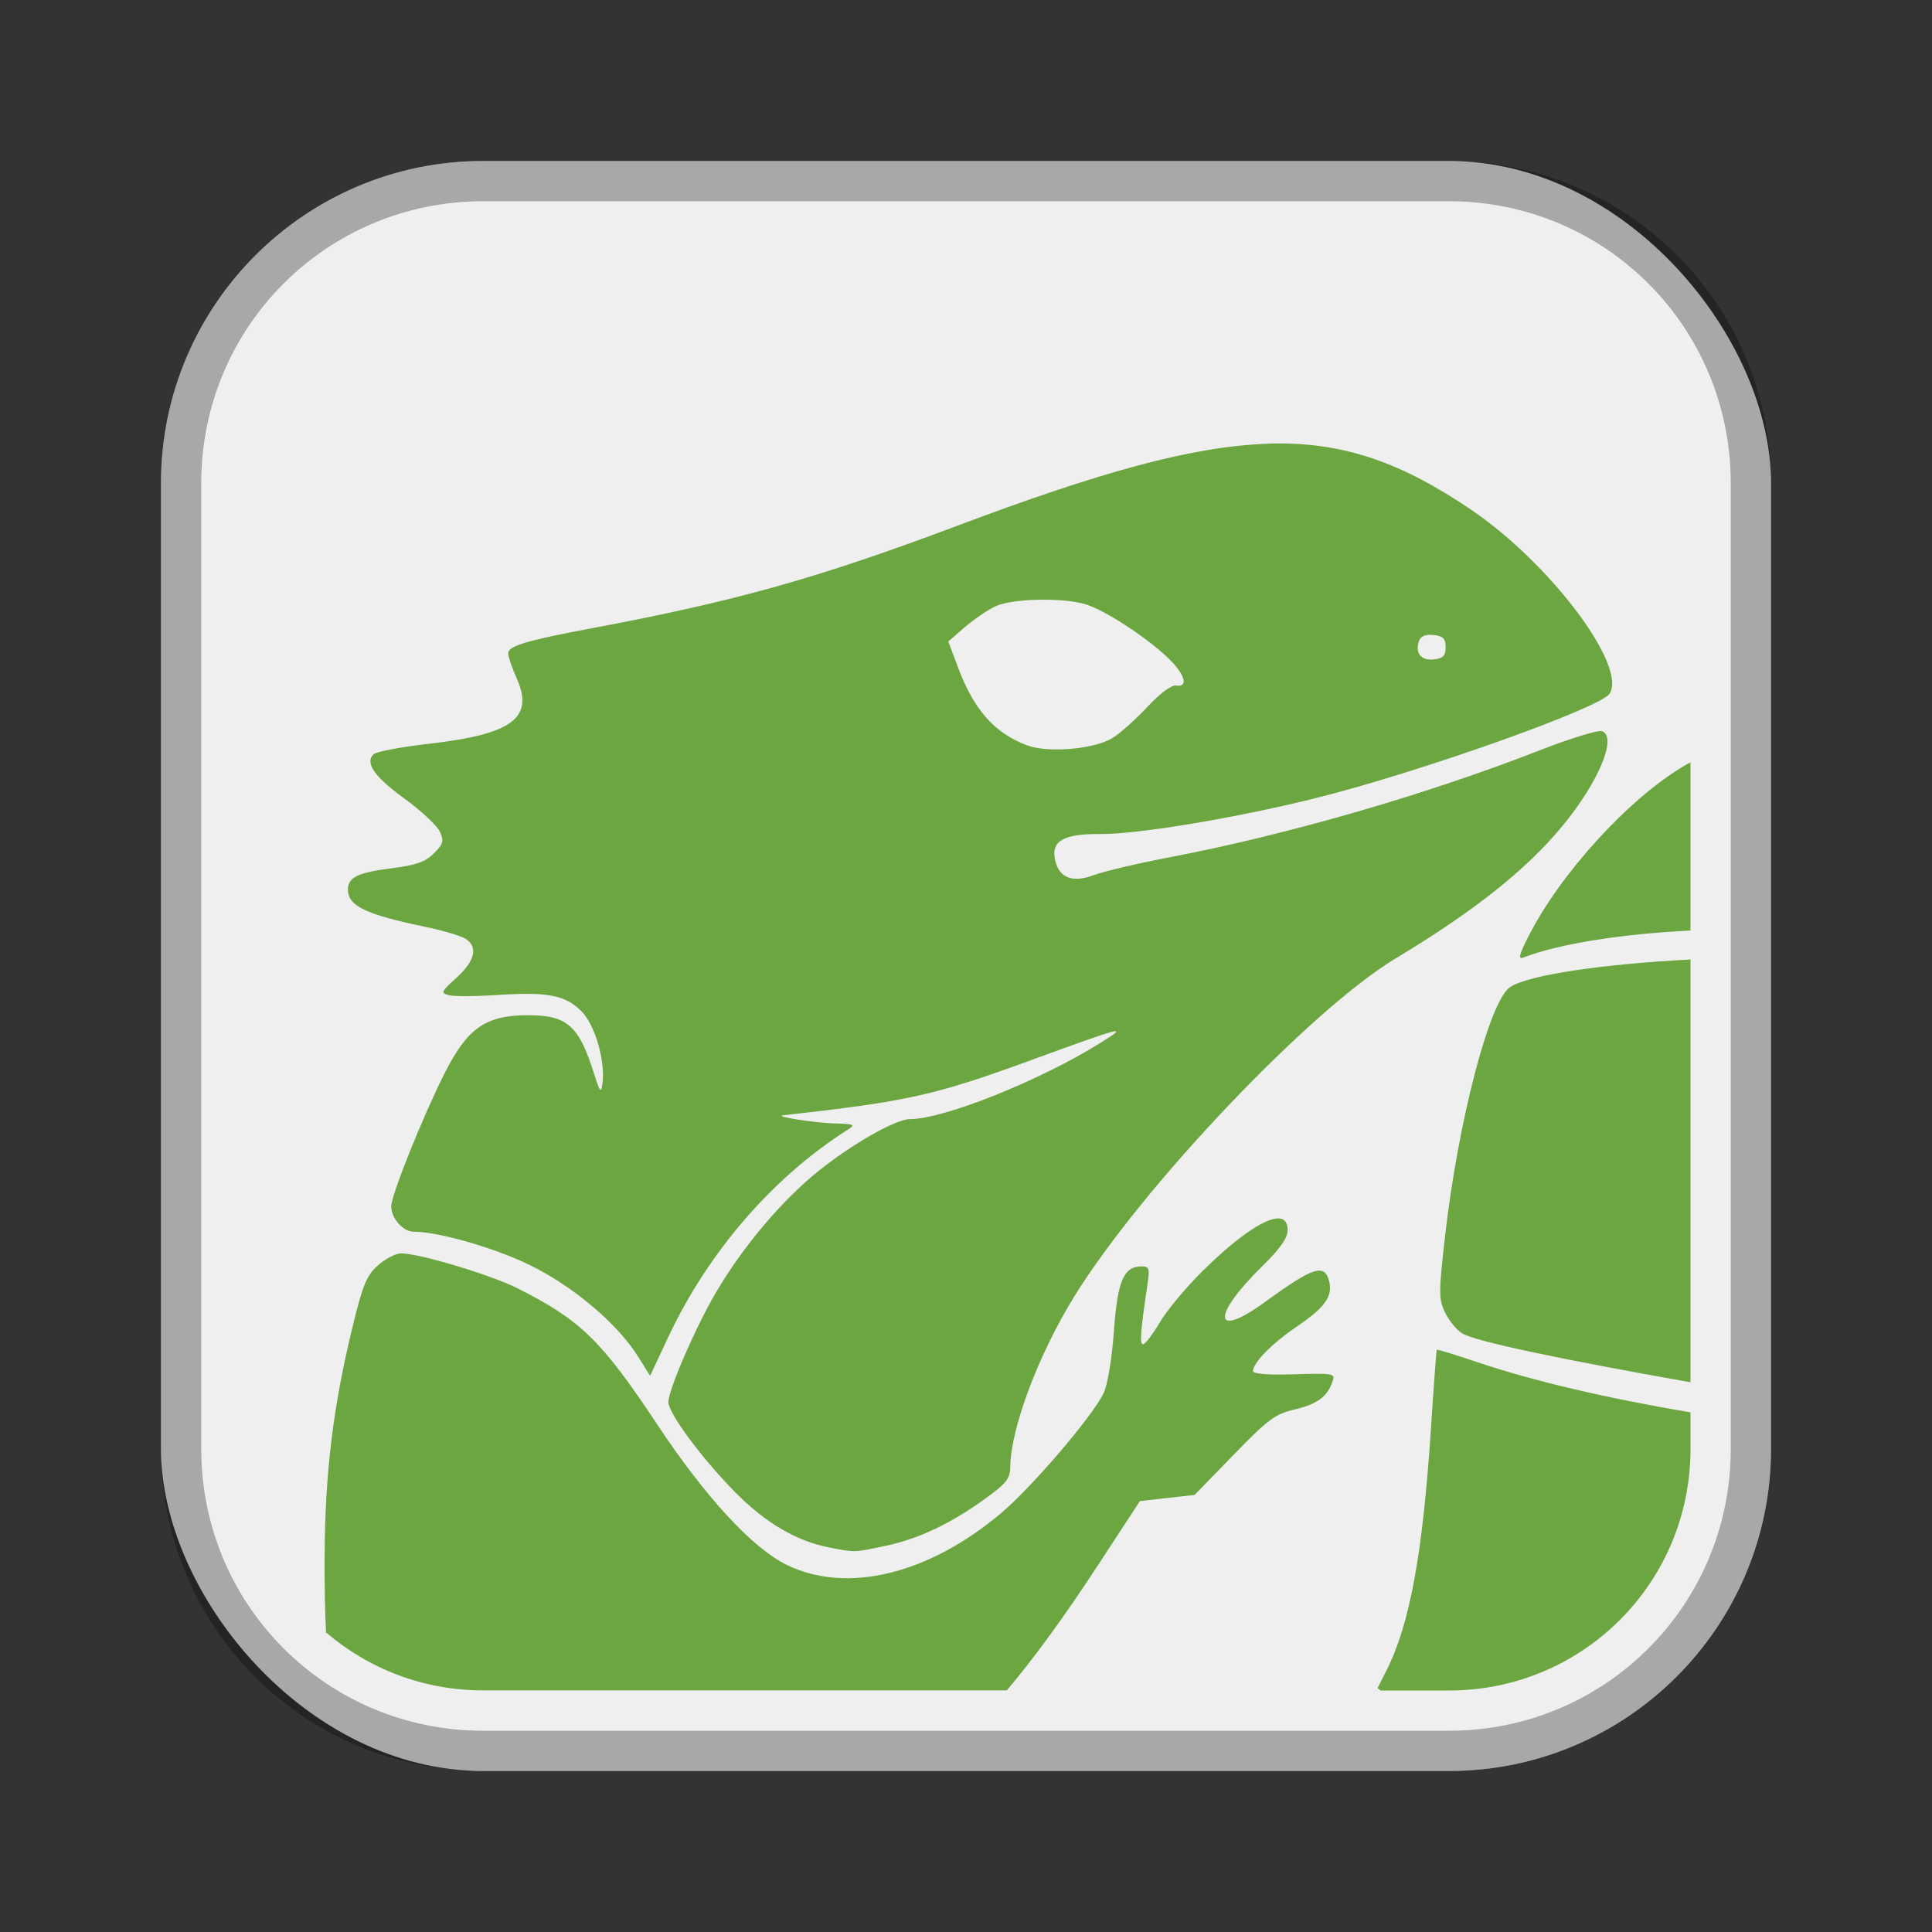 <?xml version="1.0" encoding="UTF-8"?>
<!-- Created with Inkscape (http://www.inkscape.org/) -->
<svg id="SVGRoot" width="48px" height="48px" version="1.1" viewBox="0 0 48 48" xmlns="http://www.w3.org/2000/svg" xmlns:cc="http://creativecommons.org/ns#" xmlns:dc="http://purl.org/dc/elements/1.1/" xmlns:rdf="http://www.w3.org/1999/02/22-rdf-syntax-ns#" xmlns:xlink="http://www.w3.org/1999/xlink">
 <rect x="0" y="0" width="48" height="48" fill="#333333" stroke="none"/>
 <defs id="defs815">
  <style id="style819">.cls-1{fill:none;stroke:#fff;stroke-linecap:round;stroke-linejoin:round;}</style>
  <style id="style819-05">.cls-1{fill:none;stroke:#fff;stroke-linecap:round;stroke-linejoin:round;}</style>
  <style id="style819-8">.cls-1{fill:none;stroke:#fff;stroke-linecap:round;stroke-linejoin:round;}</style>
  <style id="style819-3">.cls-1{fill:none;stroke:#fff;stroke-linecap:round;stroke-linejoin:round;}</style>
  <style id="style819-16">.cls-1{fill:none;stroke:#fff;stroke-linecap:round;stroke-linejoin:round;}</style>
  <style id="style819-3-41">.cls-1{fill:none;stroke:#fff;stroke-linecap:round;stroke-linejoin:round;}</style>
  <style id="style819-1">.cls-1{fill:none;stroke:#fff;stroke-linecap:round;stroke-linejoin:round;}</style>
  <style id="style2">.a{fill:none;stroke:#b1b5bd;stroke-linecap:round;stroke-linejoin:round;isolation:isolate;opacity:0.63;}</style>
  <style id="style819-12">.cls-1{fill:none;stroke:#fff;stroke-linecap:round;stroke-linejoin:round;}</style>
  <style id="style819-0">.cls-1{fill:none;stroke:#fff;stroke-linecap:round;stroke-linejoin:round;}</style>
  <style id="style819-3-4">.cls-1{fill:none;stroke:#fff;stroke-linecap:round;stroke-linejoin:round;}</style>
  <style id="style819-1-7">.cls-1{fill:none;stroke:#fff;stroke-linecap:round;stroke-linejoin:round;}</style>
  <style id="style2-3">.a{fill:none;stroke:#b1b5bd;stroke-linecap:round;stroke-linejoin:round;isolation:isolate;opacity:0.63;}</style>
  <style id="style819-12-9">.cls-1{fill:none;stroke:#fff;stroke-linecap:round;stroke-linejoin:round;}</style>
  <style id="style819-09">.cls-1{fill:none;stroke:#fff;stroke-linecap:round;stroke-linejoin:round;}</style>
  <style id="style819-5">.cls-1{fill:none;stroke:#fff;stroke-linecap:round;stroke-linejoin:round;}</style>
 </defs>
 <g id="layer1" fill-rule="evenodd">
  <rect id="rect1373-5" x="4" y="4" width="40" height="40" ry="8" fill="#efefef" style="paint-order:stroke fill markers"/>
  <path id="rect817" d="m12 4c-4.432 0-8 3.568-8 8v24c0 4.432 3.568 8 8 8h24c4.432 0 8-3.568 8-8v-24c0-4.432-3.568-8-8-8h-24zm0 1h24c3.878 0 7 3.122 7 7v24c0 3.878-3.122 7-7 7h-24c-3.878 0-7-3.122-7-7v-24c0-3.878 3.122-7 7-7z" opacity=".3" style="paint-order:stroke fill markers"/>
  <path id="rect1373-5-8" d="m31.506 11.025c-1.901 0.058-4.247 0.73-7.717 2.035-3.457 1.3-5.511 1.877-9.027 2.537-1.698 0.319-2.137 0.45-2.137 0.639 0 0.077 0.098 0.36 0.217 0.629 0.43 0.973-0.117 1.378-2.182 1.613-0.695 0.079-1.317 0.198-1.381 0.262-0.217 0.217 0.021 0.557 0.775 1.105 0.413 0.301 0.805 0.668 0.873 0.816 0.107 0.234 0.088 0.305-0.148 0.541-0.213 0.213-0.441 0.294-1.057 0.371-0.829 0.104-1.078 0.226-1.078 0.527 0 0.408 0.429 0.615 1.924 0.928 0.436 0.091 0.883 0.223 0.994 0.293 0.321 0.2 0.242 0.552-0.217 0.967-0.388 0.351-0.403 0.383-0.193 0.438 0.125 0.033 0.668 0.03 1.209-0.006 1.247-0.082 1.683 0.003 2.082 0.402 0.338 0.338 0.599 1.228 0.525 1.795-0.034 0.26-0.06 0.228-0.213-0.254-0.374-1.183-0.663-1.44-1.635-1.44-1.05 0-1.505 0.315-2.07 1.434-0.541 1.071-1.33 3.034-1.33 3.312 0 0.302 0.294 0.633 0.561 0.633 0.606 0 1.976 0.391 2.853 0.814 1.092 0.527 2.207 1.467 2.723 2.295l0.295 0.471 0.441-0.943c1.002-2.138 2.612-3.998 4.49-5.186 0.173-0.11 0.124-0.13-0.336-0.141-0.499-0.012-1.536-0.175-1.287-0.203 3.075-0.343 3.753-0.492 6.107-1.352 2.405-0.877 2.507-0.904 1.742-0.428-1.492 0.928-3.865 1.875-4.699 1.875-0.352 0-1.436 0.614-2.277 1.291-0.92 0.74-1.89 1.894-2.559 3.039-0.499 0.854-1.165 2.39-1.168 2.697-0.003 0.279 0.829 1.402 1.66 2.244 0.747 0.757 1.517 1.211 2.324 1.369 0.662 0.13 0.613 0.131 1.408-0.037 0.825-0.175 1.613-0.547 2.484-1.176 0.518-0.373 0.615-0.498 0.617-0.777 0.009-0.963 0.694-2.79 1.588-4.238 1.681-2.724 5.871-7.132 7.99-8.406 1.941-1.167 3.241-2.198 4.143-3.291 0.896-1.087 1.364-2.206 0.984-2.352-0.094-0.036-0.79 0.177-1.547 0.473-2.813 1.099-6.265 2.098-9.174 2.654-0.799 0.153-1.653 0.353-1.898 0.445-0.528 0.199-0.858 0.082-0.965-0.344-0.125-0.497 0.185-0.682 1.127-0.674 0.918 0.008 3.377-0.401 5.34-0.891 2.587-0.645 7.079-2.242 7.303-2.596 0.438-0.694-1.476-3.237-3.438-4.568-1.691-1.147-3.148-1.703-5.049-1.645zm-5.742 3.877c0.429-0.012 0.882 0.02 1.182 0.104 0.462 0.128 1.498 0.796 2.061 1.328 0.429 0.405 0.535 0.751 0.215 0.697-0.114-0.019-0.397 0.191-0.715 0.531-0.29 0.31-0.679 0.658-0.865 0.773-0.451 0.279-1.6 0.378-2.121 0.184-0.807-0.301-1.325-0.883-1.715-1.926l-0.246-0.656 0.406-0.352c0.223-0.192 0.565-0.426 0.762-0.52 0.204-0.097 0.608-0.152 1.037-0.164zm9.857 0.875c0.235 0.027 0.295 0.089 0.295 0.303 0 0.214-0.06 0.276-0.295 0.303-0.318 0.037-0.477-0.17-0.361-0.471 0.042-0.11 0.168-0.157 0.361-0.135zm6.379 3.164c-0.052 0.029-0.099 0.052-0.154 0.084-1.386 0.818-3.084 2.68-3.879 4.252-0.228 0.451-0.255 0.564-0.119 0.512 0.929-0.357 2.506-0.588 4.152-0.67zm0 4.898c-2.144 0.11-4.015 0.378-4.481 0.684-0.508 0.333-1.288 3.314-1.615 6.174-0.162 1.415-0.162 1.577-0.006 1.904 0.094 0.197 0.282 0.431 0.418 0.52 0.322 0.21 2.615 0.677 5.684 1.221zm-10.168 6.443c-0.307-0.087-1.04 0.39-1.982 1.324-0.392 0.389-0.858 0.95-1.035 1.248-0.177 0.298-0.363 0.542-0.416 0.543-0.089 2e-3 -0.065-0.319 0.109-1.477 0.061-0.407 0.045-0.457-0.145-0.457-0.446 0-0.599 0.36-0.689 1.617-0.049 0.68-0.158 1.332-0.254 1.531-0.281 0.583-1.788 2.345-2.559 2.992-1.799 1.511-3.807 1.998-5.297 1.285-0.854-0.409-2.03-1.68-3.234-3.496-1.386-2.09-1.905-2.595-3.465-3.381-0.673-0.339-2.444-0.871-2.9-0.871-0.132-1.49e-4 -0.391 0.133-0.574 0.297-0.284 0.253-0.377 0.482-0.633 1.533-0.478 1.962-0.681 3.617-0.693 5.646-0.005 0.822 0.01 1.425 0.035 1.941 1.048 0.896 2.407 1.44 3.9 1.44h13.014c0.692-0.818 1.432-1.836 2.289-3.147l1.018-1.557 0.68-0.076 0.678-0.076 0.969-0.996c0.862-0.888 1.029-1.013 1.523-1.129 0.549-0.128 0.8-0.311 0.93-0.678 0.079-0.223 0.074-0.224-1.082-0.191-0.517 0.015-0.889-0.018-0.889-0.078 0-0.211 0.468-0.689 1.084-1.107 0.708-0.481 0.902-0.752 0.807-1.133-0.112-0.444-0.394-0.353-1.596 0.521-1.296 0.942-1.331 0.349-0.053-0.904 0.44-0.432 0.619-0.687 0.619-0.887 0-0.158-0.056-0.25-0.158-0.279zm3.865 3.252c-0.011 0.014-0.077 0.898-0.146 1.963-0.204 3.118-0.527 4.869-1.111 6.018l-0.215 0.424 0.072 0.061h1.703c3.324 0 6-2.676 6-6v-0.91c-2.052-0.347-3.908-0.777-5.322-1.256-0.528-0.179-0.969-0.313-0.98-0.299z" fill="#6ba641" style="paint-order:stroke fill markers"/>
 </g>
</svg>
